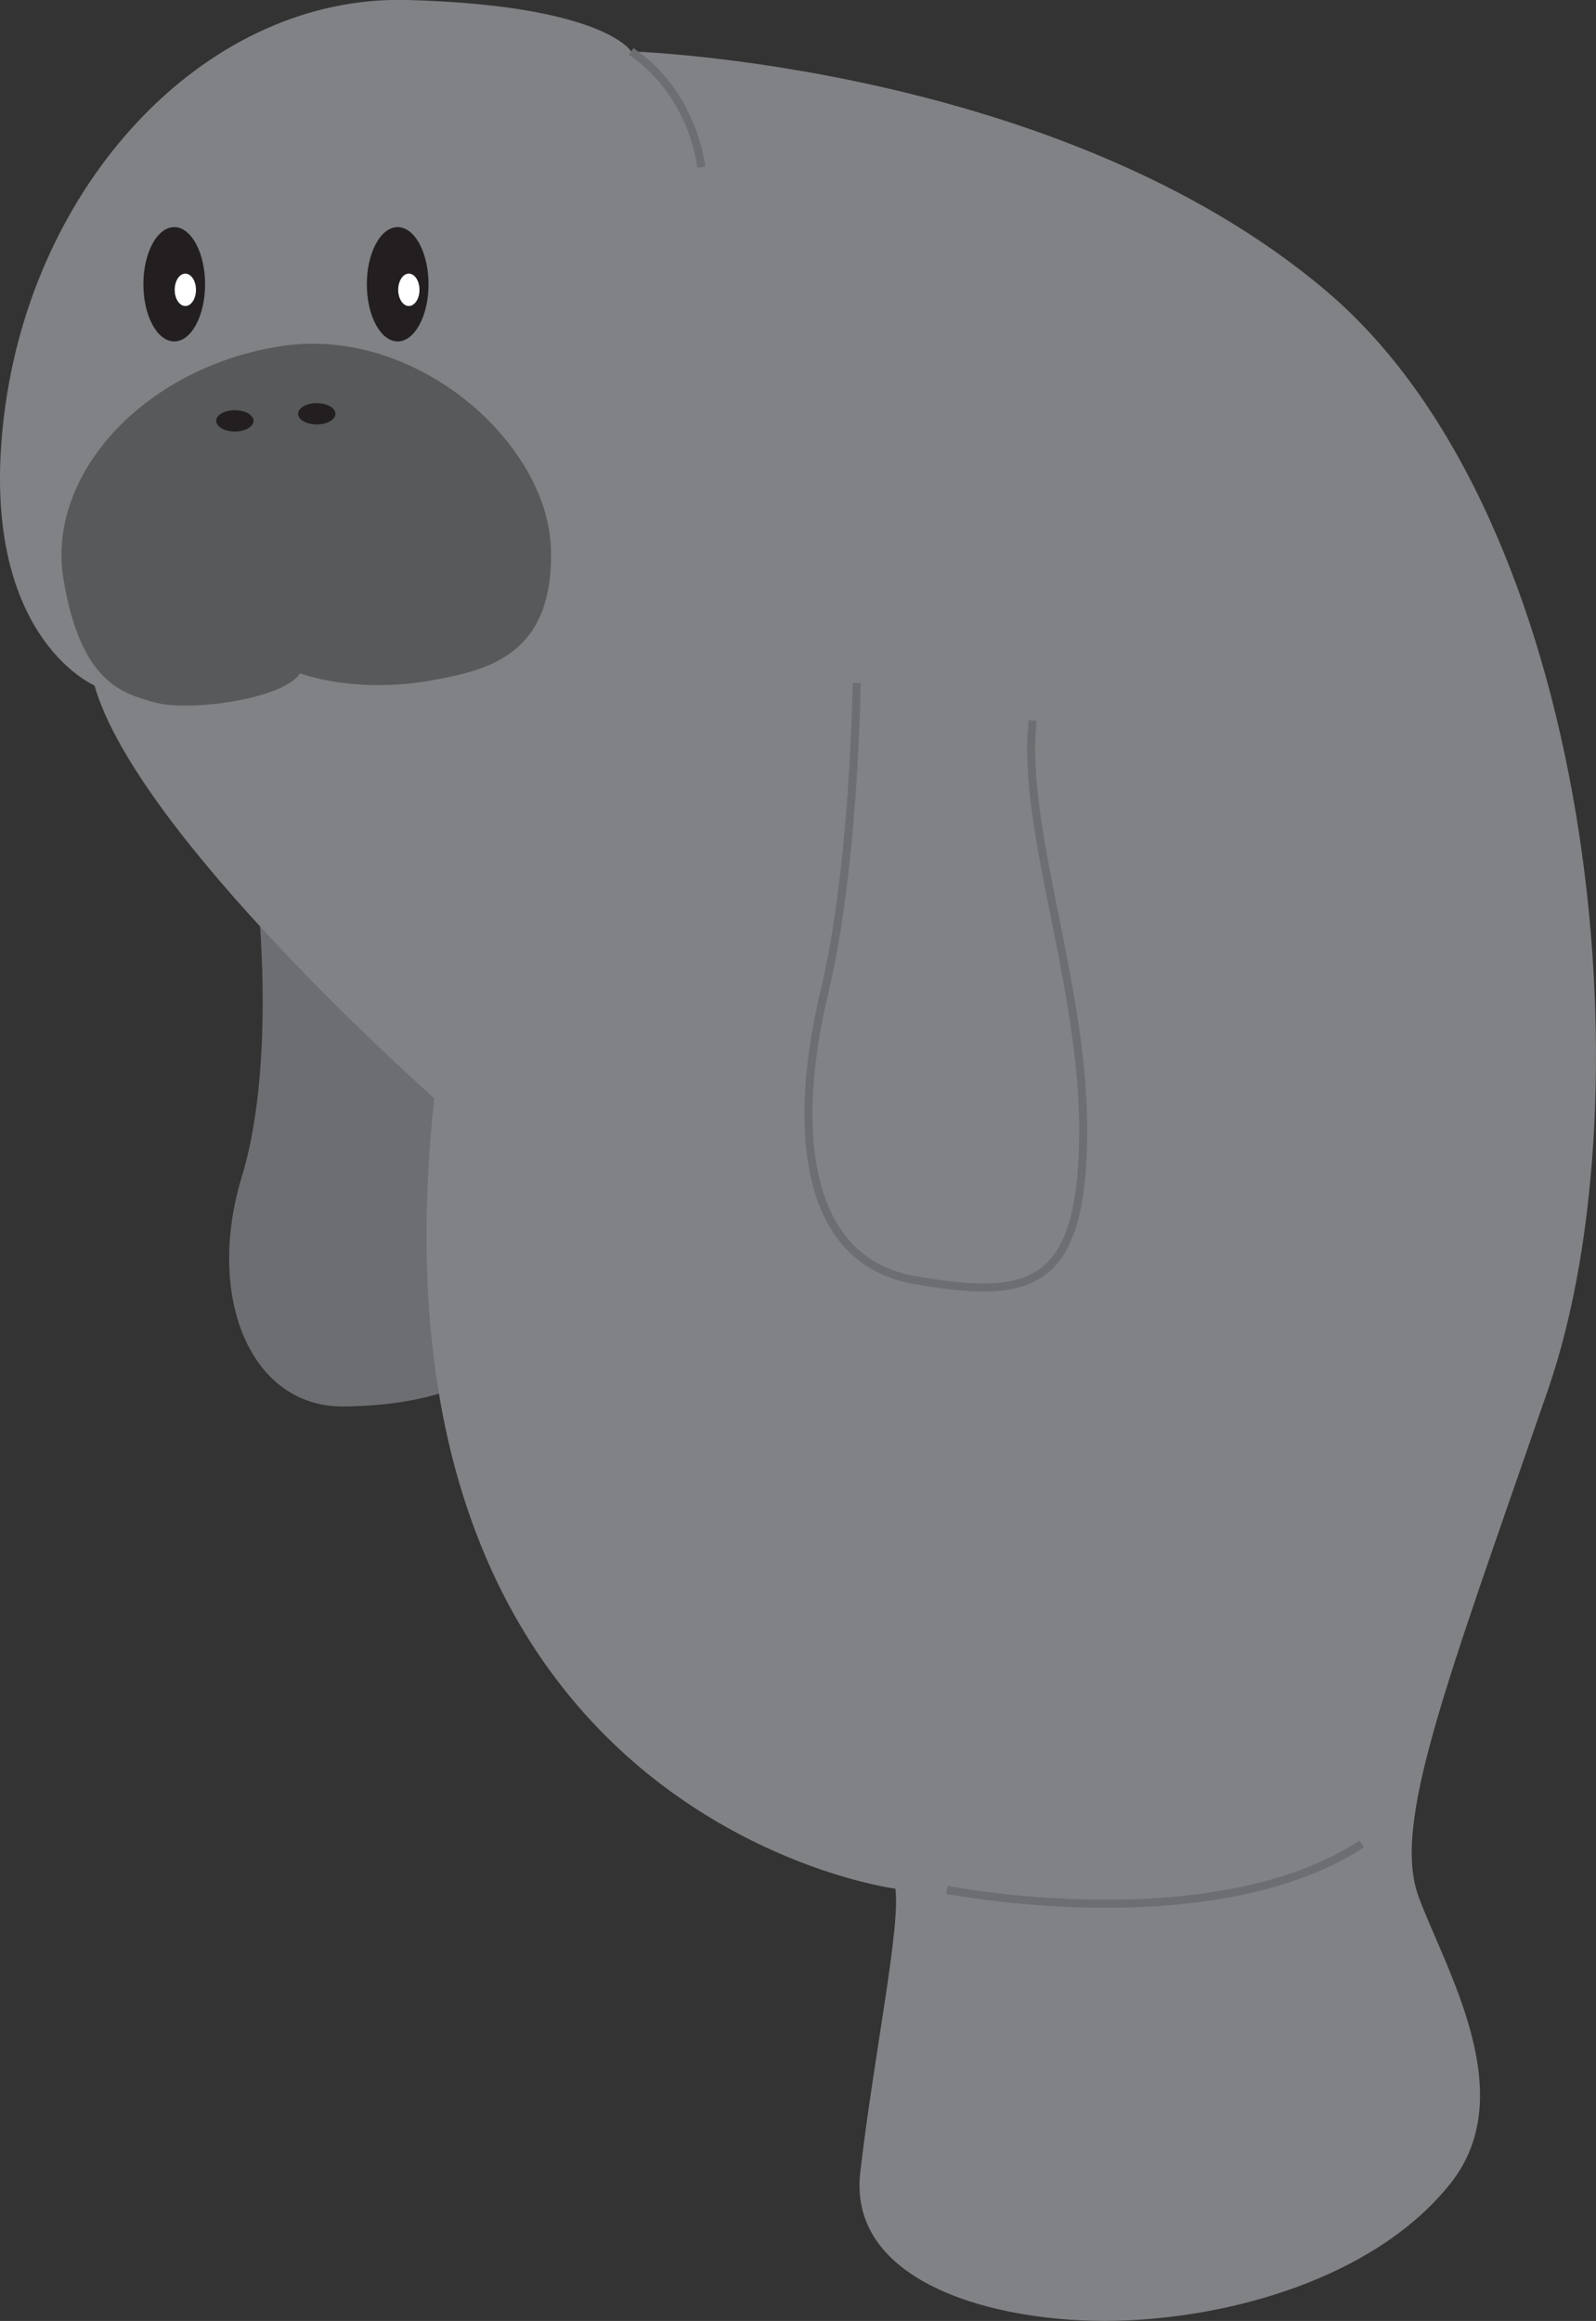 <svg xmlns="http://www.w3.org/2000/svg" viewBox="0 0 241.64 351.24"><rect x="0" y="0" width="241.64" height="351.24" fill="#333333" stroke="none"/><defs><style>.cls-1{fill:#6d6e71;}.cls-2,.cls-3{fill:#808285;}.cls-3,.cls-7{stroke:#6d6e71;stroke-miterlimit:10;stroke-width:1.22px;}.cls-4{fill:#58595b;}.cls-5{fill:#231f20;}.cls-6{fill:#fff;}.cls-7{fill:none;}</style></defs><title>Sea Amigos Animals</title><g id="Dugong"><path class="cls-1" d="M38.75,133.08s3.37,26.94-2.14,45S37.83,213,52.07,212.85s24.35-4.44,24.35-11-.15-51.14-.61-51.75-34-22.35-34-22.35Z"/><path class="cls-2" d="M65.75,166.2S20.84,126.59,14.3,103.73c0,0-18.37-7.76-13.47-42.47S31.86-.8,61.67,0,95.56,7.78,95.56,7.78s64.92,2,105.34,36.34,49,121.26,33.48,166.18S210.7,276,214.79,287.06s15.51,29.81,4.89,43.28-31,20-49,20.82-42.47-4.9-40.43-22.45,6.13-37.16,5.31-42.88C135.57,285.83,53.91,275.22,65.75,166.2Z"/><path class="cls-3" d="M129.7,103.37s-.3,27.72-4.9,46.85-3.82,40.43,13.63,43.49,25.27,1.22,25.57-21.59-9.49-46.7-7.65-63.08"/><path class="cls-4" d="M45.44,101.89s8.1,3.18,19.9,1.07c8.58-1.53,18.53-3.83,18.07-19.9s-20.52-34-41.19-30.63S7,72,9.61,87.65s8.88,17.3,13.93,18.68S42.84,105.87,45.44,101.89Z"/><ellipse class="cls-5" cx="35.56" cy="63.69" rx="2.83" ry="1.61"/><ellipse class="cls-5" cx="47.96" cy="62.62" rx="2.83" ry="1.61"/><ellipse class="cls-5" cx="26.38" cy="43.02" rx="4.67" ry="8.65"/><ellipse class="cls-6" cx="28.06" cy="43.86" rx="1.61" ry="2.45"/><ellipse class="cls-5" cx="60.21" cy="43.02" rx="4.67" ry="8.65"/><ellipse class="cls-6" cx="61.9" cy="43.86" rx="1.61" ry="2.45"/><path class="cls-7" d="M143.35,286s40.06,7.9,62.83-6.94"/><path class="cls-3" d="M106.17,25.33s-1-11-10.61-17.55"/></g></svg>